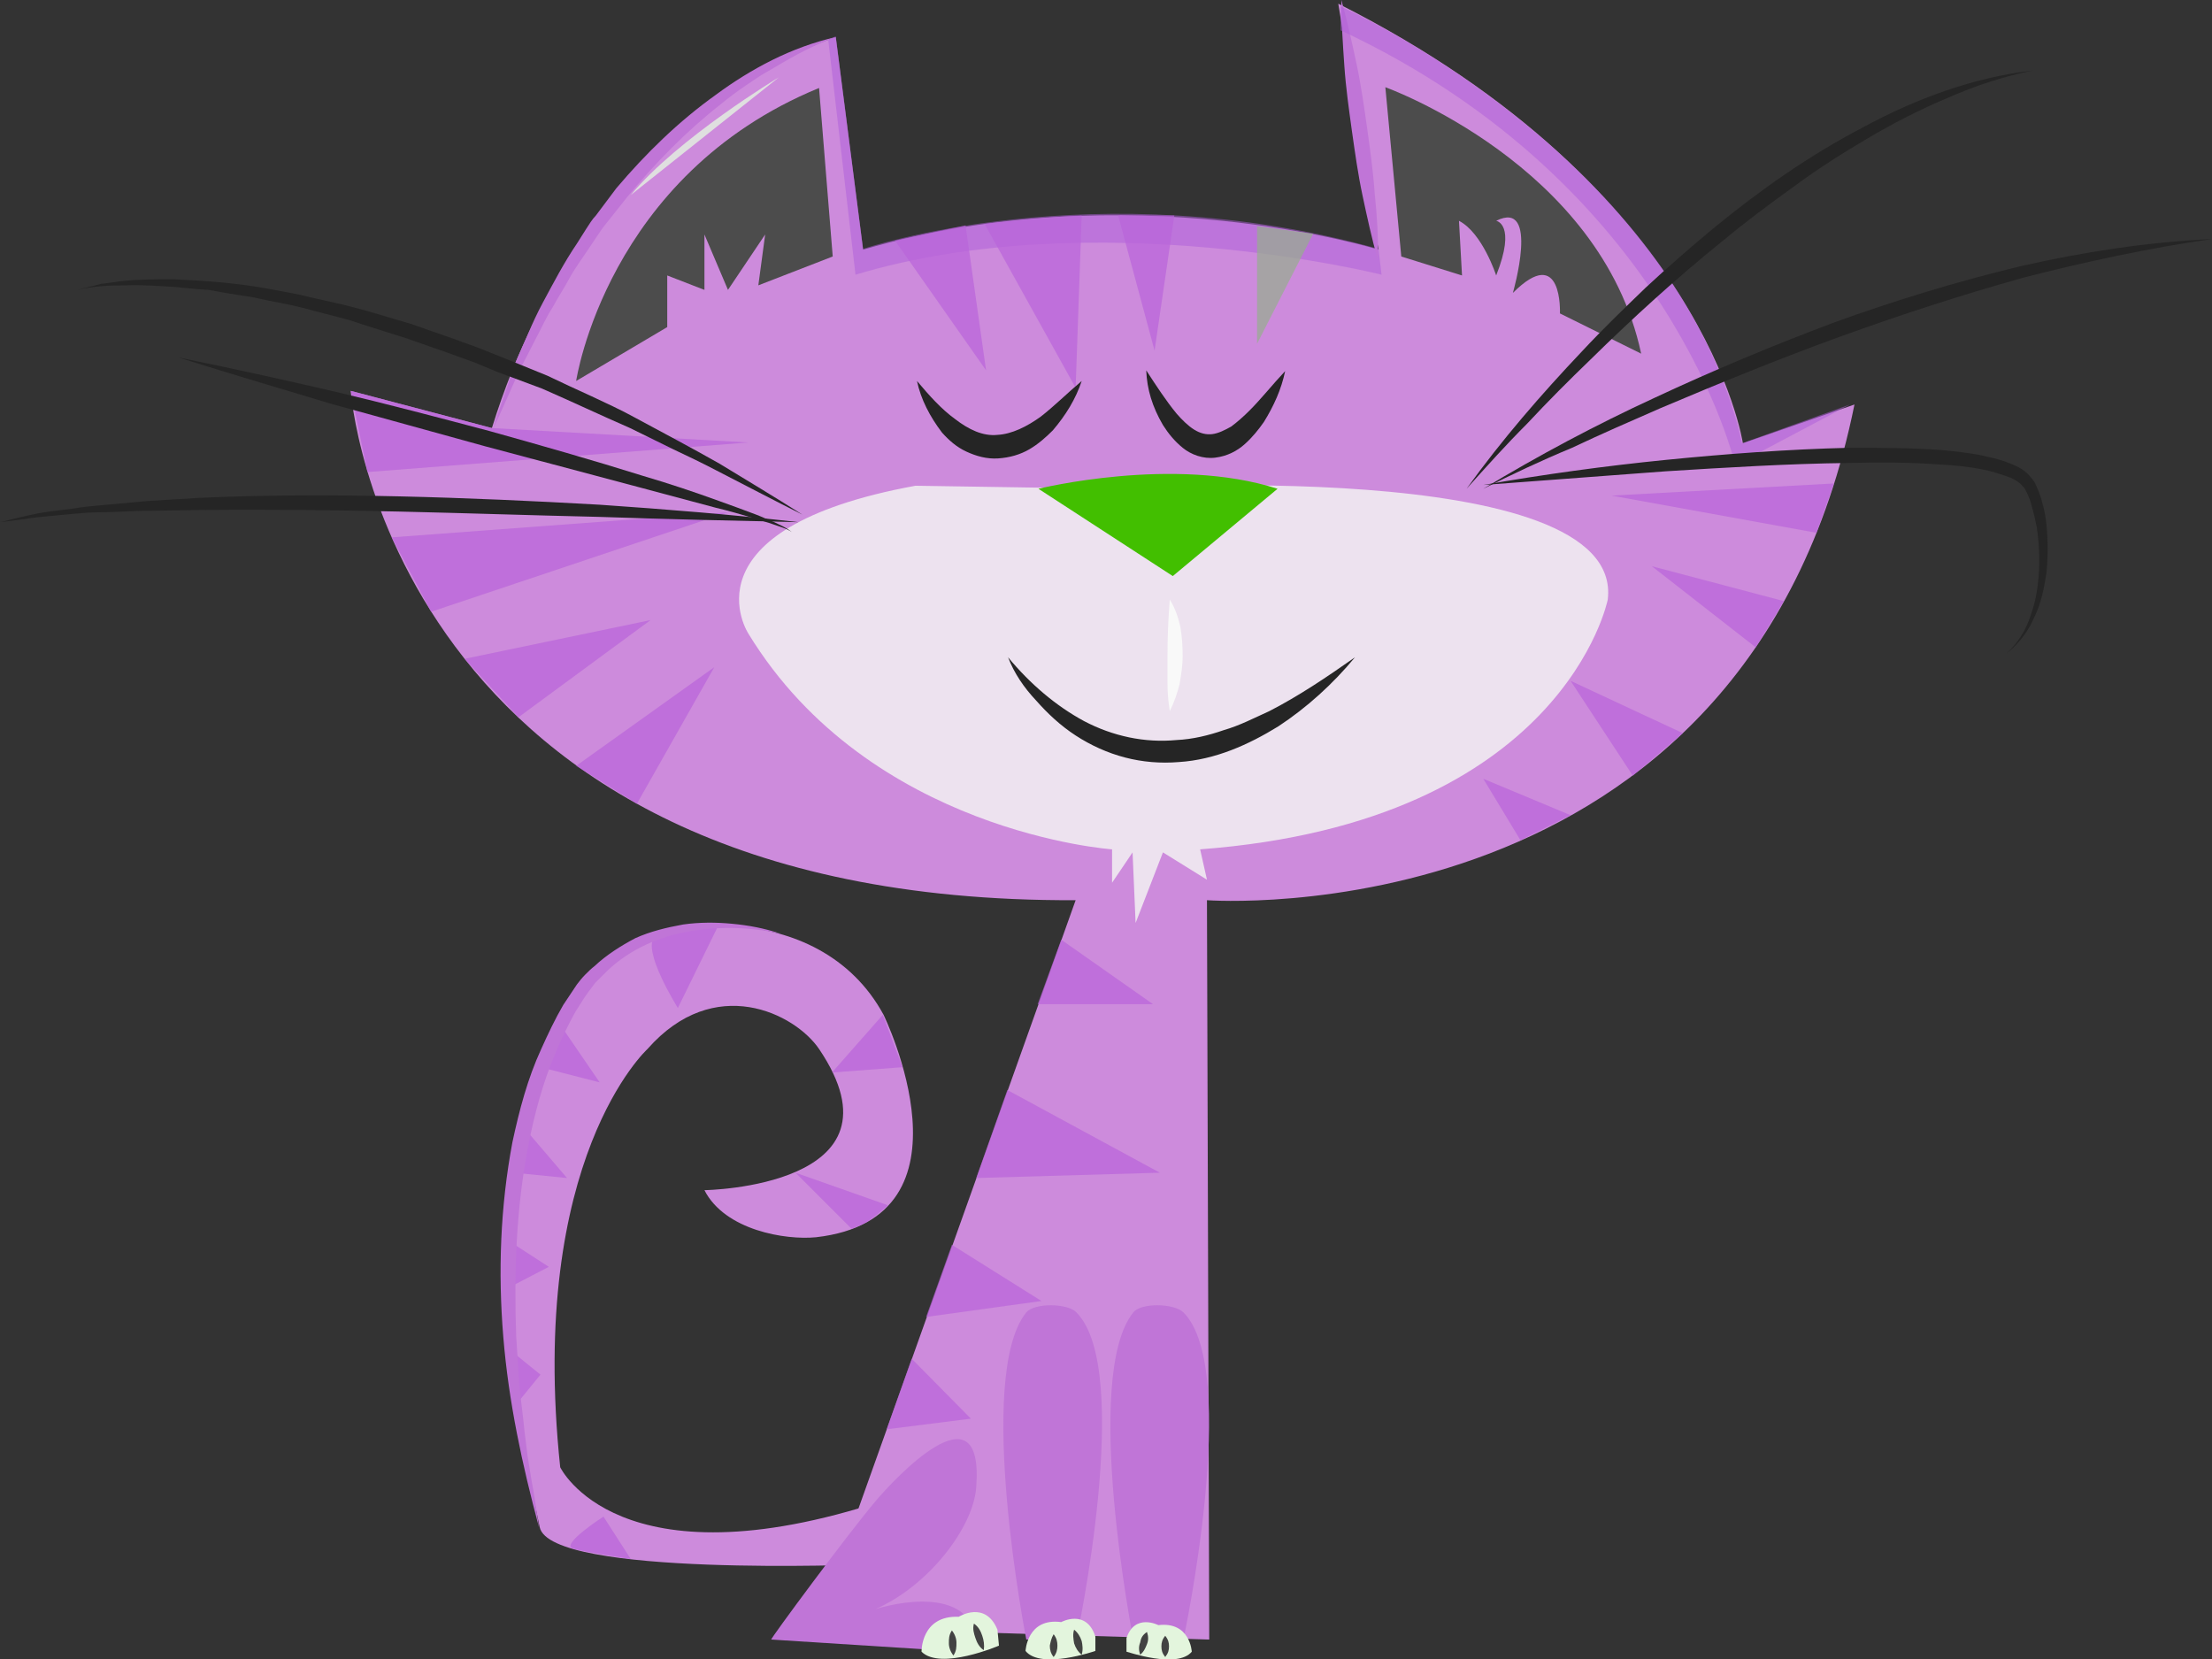 <?xml version="1.0" standalone="no"?>
<svg version="1.1" x="0" y="0" width="100%" height="100%" viewBox="-0.05 0 291.4 218.6" xmlns="http://www.w3.org/2000/svg" xmlns:xlink="http://www.w3.org/1999/xlink">
  <rect x="-0.05" y="0" width="291.4" height="218.6" fill="#333333" stroke="none"/>
  <style type="text/css">.st1{stroke:none;stroke-width:1;stroke-linecap:butt;stroke-linejoin:miter;fill:#cd8bdc;fill-opacity:1;fill-rule:nonZero;}
.st2{stroke:none;stroke-width:1;stroke-linecap:butt;stroke-linejoin:miter;fill:#cd8bdc;fill-opacity:1;fill-rule:nonZero;}
.st3{stroke:none;stroke-width:1;stroke-linecap:butt;stroke-linejoin:miter;fill:#f5f7f4;fill-opacity:0.8;fill-rule:nonZero;}
.st4{stroke:none;stroke-width:1;stroke-linecap:butt;stroke-linejoin:miter;fill:#af5fdb;fill-opacity:0.5;fill-rule:nonZero;}
.st5{stroke:none;stroke-width:1;stroke-linecap:butt;stroke-linejoin:miter;fill:#b964da;fill-opacity:0.7;fill-rule:nonZero;}
.st6{stroke:none;stroke-width:1;stroke-linecap:butt;stroke-linejoin:miter;fill:#b964da;fill-opacity:0.7;fill-rule:nonZero;}
.st7{stroke:none;stroke-width:1;stroke-linecap:butt;stroke-linejoin:miter;fill:#b964da;fill-opacity:0.7;fill-rule:nonZero;}
.st8{stroke:none;stroke-width:1;stroke-linecap:butt;stroke-linejoin:miter;fill:#b964da;fill-opacity:0.7;fill-rule:nonZero;}
.st9{stroke:none;stroke-width:1;stroke-linecap:butt;stroke-linejoin:miter;fill:#c075d7;fill-opacity:1;fill-rule:nonZero;}
.st10{stroke:none;stroke-width:1;stroke-linecap:butt;stroke-linejoin:miter;fill:#af5fdb;fill-opacity:0.5;fill-rule:nonZero;}
.st11{stroke:none;stroke-width:1;stroke-linecap:butt;stroke-linejoin:miter;fill:#c075d7;fill-opacity:1;fill-rule:nonZero;}
.st12{stroke:none;stroke-width:1;stroke-linecap:butt;stroke-linejoin:miter;fill:#dfdfdf;fill-opacity:1;fill-rule:nonZero;}
.st13{stroke:none;stroke-width:1;stroke-linecap:butt;stroke-linejoin:miter;fill:#4c4c4c;fill-opacity:1;fill-rule:nonZero;}
.st14{stroke:none;stroke-width:1;stroke-linecap:butt;stroke-linejoin:miter;fill:#4c4c4c;fill-opacity:1;fill-rule:nonZero;}
.st15{stroke:none;stroke-width:1;stroke-linecap:butt;stroke-linejoin:miter;fill:#b964da;fill-opacity:0.7;fill-rule:nonZero;}
.st16{stroke:none;stroke-width:1;stroke-linecap:butt;stroke-linejoin:miter;fill:#b964da;fill-opacity:0.7;fill-rule:nonZero;}
.st17{stroke:none;stroke-width:1;stroke-linecap:butt;stroke-linejoin:miter;fill:#b964da;fill-opacity:0.7;fill-rule:nonZero;}
.st18{stroke:none;stroke-width:1;stroke-linecap:butt;stroke-linejoin:miter;fill:#b964da;fill-opacity:0.7;fill-rule:nonZero;}
.st19{stroke:none;stroke-width:1;stroke-linecap:butt;stroke-linejoin:miter;fill:#b964da;fill-opacity:0.7;fill-rule:nonZero;}
.st20{stroke:none;stroke-width:1;stroke-linecap:butt;stroke-linejoin:miter;fill:#b964da;fill-opacity:0.7;fill-rule:nonZero;}
.st21{stroke:none;stroke-width:1;stroke-linecap:butt;stroke-linejoin:miter;fill:#b964da;fill-opacity:0.7;fill-rule:nonZero;}
.st22{stroke:none;stroke-width:1;stroke-linecap:butt;stroke-linejoin:miter;fill:#b964da;fill-opacity:0.7;fill-rule:nonZero;}
.st23{stroke:none;stroke-width:1;stroke-linecap:butt;stroke-linejoin:miter;fill:#252525;fill-opacity:1;fill-rule:nonZero;}
.st24{stroke:none;stroke-width:1;stroke-linecap:butt;stroke-linejoin:miter;fill:#252525;fill-opacity:1;fill-rule:nonZero;}
.st25{stroke:none;stroke-width:1;stroke-linecap:butt;stroke-linejoin:miter;fill:#252525;fill-opacity:1;fill-rule:nonZero;}
.st26{stroke:none;stroke-width:1;stroke-linecap:butt;stroke-linejoin:miter;fill:#252525;fill-opacity:1;fill-rule:nonZero;}
.st27{stroke:none;stroke-width:1;stroke-linecap:butt;stroke-linejoin:miter;fill:#252525;fill-opacity:1;fill-rule:nonZero;}
.st28{stroke:none;stroke-width:1;stroke-linecap:butt;stroke-linejoin:miter;fill:#252525;fill-opacity:1;fill-rule:nonZero;}
.st29{stroke:none;stroke-width:1;stroke-linecap:butt;stroke-linejoin:miter;fill:#42bf00;fill-opacity:1;fill-rule:nonZero;}
.st30{stroke:none;stroke-width:1;stroke-linecap:butt;stroke-linejoin:miter;fill:#252525;fill-opacity:1;fill-rule:nonZero;}
.st31{stroke:none;stroke-width:1;stroke-linecap:butt;stroke-linejoin:miter;fill:#252525;fill-opacity:1;fill-rule:nonZero;}
.st32{stroke:none;stroke-width:1;stroke-linecap:butt;stroke-linejoin:miter;fill:#252525;fill-opacity:1;fill-rule:nonZero;}
.st33{stroke:none;stroke-width:1;stroke-linecap:butt;stroke-linejoin:miter;fill:#f9f9f9;fill-opacity:1;fill-rule:nonZero;}
.st34{stroke:none;stroke-width:1;stroke-linecap:butt;stroke-linejoin:miter;fill:#b964da;fill-opacity:0.7;fill-rule:nonZero;}
.st35{stroke:none;stroke-width:1;stroke-linecap:butt;stroke-linejoin:miter;fill:#b964da;fill-opacity:0.7;fill-rule:nonZero;}
.st36{stroke:none;stroke-width:1;stroke-linecap:butt;stroke-linejoin:miter;fill:#b964da;fill-opacity:0.7;fill-rule:nonZero;}
.st37{stroke:none;stroke-width:1;stroke-linecap:butt;stroke-linejoin:miter;fill:#b964da;fill-opacity:0.7;fill-rule:nonZero;}
.st38{stroke:none;stroke-width:1;stroke-linecap:butt;stroke-linejoin:miter;fill:#c075d7;fill-opacity:1;fill-rule:nonZero;}
.st39{stroke:none;stroke-width:1;stroke-linecap:butt;stroke-linejoin:miter;fill:#c075d7;fill-opacity:1;fill-rule:nonZero;}
.st40{stroke:none;stroke-width:1;stroke-linecap:butt;stroke-linejoin:miter;fill:#c075d7;fill-opacity:1;fill-rule:nonZero;}
.st41{stroke:none;stroke-width:1;stroke-linecap:butt;stroke-linejoin:miter;fill:#b964da;fill-opacity:0.7;fill-rule:nonZero;}
.st42{stroke:none;stroke-width:1;stroke-linecap:butt;stroke-linejoin:miter;fill:#b964da;fill-opacity:0.7;fill-rule:nonZero;}
.st43{stroke:none;stroke-width:1;stroke-linecap:butt;stroke-linejoin:miter;fill:#b964da;fill-opacity:0.7;fill-rule:nonZero;}
.st44{stroke:none;stroke-width:1;stroke-linecap:butt;stroke-linejoin:miter;fill:#b964da;fill-opacity:0.7;fill-rule:nonZero;}
.st45{stroke:none;stroke-width:1;stroke-linecap:butt;stroke-linejoin:miter;fill:#b964da;fill-opacity:0.7;fill-rule:nonZero;}
.st46{stroke:none;stroke-width:1;stroke-linecap:butt;stroke-linejoin:miter;fill:#b964da;fill-opacity:0.7;fill-rule:nonZero;}
.st47{stroke:none;stroke-width:1;stroke-linecap:butt;stroke-linejoin:miter;fill:#b964da;fill-opacity:0.7;fill-rule:nonZero;}
.st48{stroke:none;stroke-width:1;stroke-linecap:butt;stroke-linejoin:miter;fill:#b964da;fill-opacity:0.7;fill-rule:nonZero;}
.st49{stroke:none;stroke-width:1;stroke-linecap:butt;stroke-linejoin:miter;fill:#c075d7;fill-opacity:1;fill-rule:nonZero;}
.st50{stroke:none;stroke-width:1;stroke-linecap:butt;stroke-linejoin:miter;fill:#e3f5dd;fill-opacity:1;fill-rule:nonZero;}
.st51{stroke:none;stroke-width:1;stroke-linecap:butt;stroke-linejoin:miter;fill:#424242;fill-opacity:1;fill-rule:nonZero;}
.st52{stroke:none;stroke-width:1;stroke-linecap:butt;stroke-linejoin:miter;fill:#424242;fill-opacity:1;fill-rule:nonZero;}
.st53{stroke:none;stroke-width:1;stroke-linecap:butt;stroke-linejoin:miter;fill:#e3f5dd;fill-opacity:1;fill-rule:nonZero;}
.st54{stroke:none;stroke-width:1;stroke-linecap:butt;stroke-linejoin:miter;fill:#424242;fill-opacity:1;fill-rule:nonZero;}
.st55{stroke:none;stroke-width:1;stroke-linecap:butt;stroke-linejoin:miter;fill:#424242;fill-opacity:1;fill-rule:nonZero;}
.st56{stroke:none;stroke-width:1;stroke-linecap:butt;stroke-linejoin:miter;fill:#e3f5dd;fill-opacity:1;fill-rule:nonZero;}
.st57{stroke:none;stroke-width:1;stroke-linecap:butt;stroke-linejoin:miter;fill:#424242;fill-opacity:1;fill-rule:nonZero;}
.st58{stroke:none;stroke-width:1;stroke-linecap:butt;stroke-linejoin:miter;fill:#424242;fill-opacity:1;fill-rule:nonZero;}</style>
  <defs/>
  <g id="kedi_1_">
    <path class="st1" id="路径603" d="M 92.75 156.789 C 92.75 156.789 120.15 156.389 107.85 138.189 C 104.65 133.489 94.05 128.189 85.25 138.189 C 85.25 138.189 69.45 152.589 73.75 193.289 C 73.75 193.289 81.35 209.189 116.35 197.689 C 116.35 197.689 114.15 206.089 114.15 206.089 C 114.15 206.089 72.45 207.789 71.05 201.189 C 67.15 183.089 61.15 147.889 79.05 127.489 C 85.25 120.389 107.85 117.989 116.35 133.689 C 116.35 133.689 129.45 160.489 107.45 162.989 C 103.45 163.389 95.45 162.089 92.75 156.789  Z " style="fill:rgb(205, 139, 220)"/>
    <path class="st2" id="路径604" d="M 46.15 51.489 C 46.15 51.489 51.05 118.989 141.65 118.589 C 141.65 118.589 107.45 214.389 107.45 214.389 C 107.45 214.389 159.25 215.989 159.25 215.989 C 159.25 215.989 158.95 118.589 158.95 118.589 C 158.95 118.589 229.95 123.889 244.25 53.289 C 244.25 53.289 229.55 58.389 229.55 58.389 C 229.55 58.389 224.65 24.889 176.25 0.489 C 176.25 0.489 181.55 32.889 181.55 32.889 C 181.55 32.889 148.65 22.689 113.65 32.889 C 113.65 32.889 110.05 4.889 110.05 4.889 C 110.05 4.889 77.65 14.689 64.75 56.389 C 64.75 56.389 46.15 51.489 46.15 51.489  Z " style="fill:rgb(205, 139, 220)"/>
    <path class="st3" id="路径605" d="M 146.45 64.389 C 146.45 64.389 214.05 59.889 211.75 78.989 C 211.75 78.989 205.95 108.289 158.05 111.889 C 158.05 111.889 158.95 115.889 158.95 115.889 C 158.95 115.889 153.15 112.289 153.15 112.289 C 153.15 112.289 149.55 121.589 149.55 121.589 C 149.55 121.589 149.15 112.289 149.15 112.289 C 149.15 112.289 146.45 116.289 146.45 116.289 C 146.45 116.289 146.45 111.889 146.45 111.889 C 146.45 111.889 114.55 109.689 98.55 83.489 C 98.55 83.489 89.45 69.689 120.55 63.989 C 120.55 63.989 146.45 64.389 146.45 64.389  Z " style="fill:rgb(245, 247, 244)"/>
    <path class="st4" id="路径606" d="M 109.05 5.189 C 109.05 5.189 110.05 4.789 110.05 4.789 C 110.05 4.789 113.65 32.789 113.65 32.789 C 113.65 32.789 144.15 22.389 181.55 32.789 C 181.55 32.789 181.95 36.189 181.95 36.189 C 181.95 36.189 144.25 26.689 112.65 36.189 C 112.65 36.189 109.05 5.189 109.05 5.189  Z " style="fill:rgb(175, 95, 219)"/>
    <g id="组534">
      <path class="st5" id="路径607" d="M 117.85 31.689 C 117.85 31.689 123.45 30.489 127.15 29.689 C 127.15 29.689 129.85 48.789 129.85 48.789 C 129.85 48.789 117.85 31.689 117.85 31.689  Z " style="fill:rgb(185, 100, 218)"/>
      <path class="st6" id="路径608" d="M 129.65 29.489 C 129.65 29.489 137.55 28.589 142.45 28.389 C 142.45 28.389 141.65 51.089 141.65 51.089 C 141.65 51.089 129.65 29.489 129.65 29.489  Z " style="fill:rgb(185, 100, 218)"/>
      <path class="st7" id="多边形4" d="M 147.25 28.389 C 147.25 28.389 154.65 28.389 154.65 28.389 C 154.65 28.389 152.05 46.189 152.05 46.189 C 152.05 46.189 147.25 28.389 147.25 28.389  Z " style="fill:rgb(185, 100, 218)"/>
      <path class="st8" id="多边形5" d="M 165.55 29.789 C 165.55 29.789 172.95 30.789 172.95 30.789 C 172.95 30.789 165.55 45.289 165.55 45.289 C 165.55 45.289 165.55 29.789 165.55 29.789  Z " style="fill:#96af8d"/>
    </g>
    <g id="组535">
      <path class="st9" id="路径609" d="M 176.65 -0.011 C 177.45 2.789 178.05 5.589 178.65 8.389 C 179.25 11.189 179.65 14.089 180.05 16.889 C 180.45 19.789 180.85 22.589 181.05 25.489 C 181.35 28.389 181.55 31.289 181.45 34.189 C 180.65 31.389 180.05 28.589 179.45 25.789 C 178.85 22.989 178.45 20.089 178.05 17.289 C 177.65 14.389 177.25 11.589 177.05 8.689 C 176.85 5.789 176.65 2.889 176.65 -0.011  Z "/>
    </g>
    <path class="st10" id="路径610" d="M 176.65 0.889 C 176.65 0.889 220.75 20.589 229.45 58.389 C 229.45 58.389 243.65 53.289 243.65 53.289 C 243.65 53.289 228.55 61.289 228.55 61.289 C 228.55 61.289 220.15 24.389 176.55 3.989 C 176.55 3.989 176.55 0.889 176.55 0.889 C 176.55 0.889 176.65 0.889 176.65 0.889  Z "/>
    <g id="组536">
      <path class="st11" id="路径611" d="M 110.05 4.889 C 107.25 5.889 104.65 7.289 102.15 8.789 C 102.15 8.789 100.25 9.889 100.25 9.889 C 99.65 10.289 99.05 10.689 98.45 11.089 C 97.25 11.889 96.05 12.789 94.95 13.689 C 90.35 17.289 86.25 21.489 82.55 25.989 C 82.55 25.989 79.85 29.389 79.85 29.389 C 79.35 29.989 78.95 30.589 78.55 31.189 C 78.55 31.189 77.35 32.989 77.35 32.989 C 76.55 34.189 75.65 35.389 74.95 36.689 C 74.25 37.989 73.45 39.189 72.75 40.489 C 71.95 41.689 71.35 43.089 70.65 44.389 C 70.65 44.389 68.65 48.289 68.65 48.289 C 67.35 50.989 66.25 53.689 64.95 56.389 C 65.35 54.989 65.85 53.589 66.35 52.189 C 66.85 50.789 67.25 49.389 67.75 47.989 C 67.75 47.989 69.55 43.889 69.55 43.889 C 70.15 42.489 70.75 41.189 71.45 39.889 C 72.85 37.289 74.25 34.589 75.95 32.089 C 75.95 32.089 77.15 30.189 77.15 30.189 C 77.55 29.589 77.95 28.889 78.45 28.389 C 78.45 28.389 81.15 24.789 81.15 24.789 C 85.05 20.189 89.35 15.989 94.25 12.489 C 98.85 9.089 104.25 6.189 110.05 4.889  Z "/>
    </g>
    <path class="st12" id="路径612" d="M 102.55 10.189 C 102.55 10.189 89.25 18.189 83.05 25.689 "/>
    <path class="st13" id="路径613" d="M 182.45 11.489 C 182.45 11.489 210.85 21.689 216.15 46.589 C 216.15 46.589 205.45 41.289 205.45 41.289 C 205.45 41.289 205.85 31.989 199.25 38.589 C 199.25 38.589 202.85 26.189 197.05 29.089 C 197.05 29.089 199.75 29.489 197.05 36.289 C 197.05 36.289 195.25 30.689 192.15 29.089 C 192.15 29.089 192.55 36.289 192.55 36.289 C 192.55 36.289 184.55 33.789 184.55 33.789 C 184.55 33.789 182.45 11.489 182.45 11.489  Z "/>
    <path class="st14" id="路径614" d="M 75.85 50.189 C 75.85 50.189 79.85 23.089 107.85 11.589 C 107.85 11.589 109.65 33.789 109.65 33.789 C 109.65 33.789 99.85 37.589 99.85 37.589 C 99.85 37.589 100.75 30.889 100.75 30.889 C 100.75 30.889 95.85 38.189 95.85 38.189 C 95.85 38.189 92.75 30.889 92.75 30.889 C 92.75 30.889 92.75 38.189 92.75 38.189 C 92.75 38.189 87.85 36.289 87.85 36.289 C 87.85 36.289 87.85 43.089 87.85 43.089 C 87.85 43.089 75.85 50.189 75.85 50.189  Z "/>
    <g id="组537">
      <path class="st15" id="多边形6" d="M 46.15 51.489 C 46.15 51.489 64.75 56.389 64.75 56.389 C 64.75 56.389 98.55 58.289 98.55 58.289 C 98.55 58.289 48.35 62.189 48.35 62.189 C 48.35 62.189 46.15 51.489 46.15 51.489  Z "/>
      <path class="st16" id="多边形7" d="M 51.55 70.789 C 51.55 70.789 56.75 80.589 56.75 80.589 C 56.75 80.589 95.85 67.489 95.85 67.489 C 95.85 67.489 51.55 70.789 51.55 70.789  Z "/>
      <path class="st17" id="多边形8" d="M 61.15 86.789 C 61.15 86.789 68.25 94.489 68.25 94.489 C 68.25 94.489 85.65 81.689 85.65 81.689 C 85.65 81.689 61.15 86.789 61.15 86.789  Z "/>
      <path class="st18" id="多边形9" d="M 75.85 100.889 C 75.85 100.889 83.85 105.889 83.85 105.889 C 83.85 105.889 94.05 87.889 94.05 87.889 C 94.05 87.889 75.85 100.889 75.85 100.889  Z "/>
      <path class="st19" id="多边形10" d="M 195.35 102.589 C 195.35 102.589 200.25 110.689 200.25 110.689 C 200.25 110.689 206.85 107.389 206.85 107.389 C 206.85 107.389 195.35 102.589 195.35 102.589  Z "/>
      <path class="st20" id="多边形11" d="M 206.85 89.689 C 206.85 89.689 221.65 96.589 221.65 96.589 C 221.65 96.589 215.05 102.189 215.05 102.189 C 215.05 102.189 206.85 89.689 206.85 89.689  Z "/>
      <path class="st21" id="多边形12" d="M 217.55 74.589 C 217.55 74.589 234.95 79.189 234.95 79.189 C 234.95 79.189 231.25 85.289 231.25 85.289 C 231.25 85.289 217.55 74.589 217.55 74.589  Z "/>
      <path class="st22" id="多边形13" d="M 212.25 65.289 C 212.25 65.289 241.55 63.689 241.55 63.689 C 241.55 63.689 239.25 70.189 239.25 70.189 C 239.25 70.189 212.25 65.289 212.25 65.289  Z "/>
    </g>
    <g id="组538">
      <g id="组539">
        <path class="st23" id="路径615" d="M 193.15 64.389 C 197.75 57.989 202.95 51.989 208.35 46.289 C 211.05 43.389 213.85 40.689 216.75 37.889 C 219.65 35.189 222.65 32.589 225.65 30.089 C 231.75 25.089 238.25 20.489 245.35 16.789 C 252.35 12.989 259.95 10.189 267.75 9.289 C 263.85 10.089 260.15 11.289 256.55 12.889 C 252.95 14.389 249.45 16.189 246.05 18.189 C 242.65 20.189 239.35 22.289 236.25 24.589 C 233.05 26.889 229.95 29.189 226.95 31.689 C 220.85 36.589 215.05 41.889 209.45 47.389 C 206.65 50.089 203.85 52.889 201.15 55.789 C 198.35 58.589 195.75 61.489 193.15 64.389  Z "/>
      </g>
      <g id="组540">
        <path class="st24" id="路径616" d="M 195.35 64.389 C 202.65 59.989 210.15 55.989 217.95 52.389 C 225.65 48.789 233.55 45.489 241.55 42.489 C 249.55 39.589 257.75 37.089 266.05 35.089 C 274.35 33.189 282.85 31.889 291.35 31.489 C 282.95 32.689 274.65 34.489 266.45 36.589 C 258.25 38.889 250.25 41.489 242.25 44.389 C 234.25 47.289 226.45 50.489 218.65 53.789 C 214.75 55.489 210.85 57.189 207.05 58.989 C 202.95 60.689 199.15 62.489 195.35 64.389  Z "/>
      </g>
      <g id="组541">
        <path class="st25" id="路径617" d="M 195.35 63.889 C 203.35 62.489 211.35 61.389 219.35 60.589 C 227.35 59.789 235.45 59.189 243.55 58.989 C 247.65 58.989 251.65 58.989 255.75 59.289 C 257.75 59.489 259.85 59.689 261.85 60.189 C 262.85 60.389 263.85 60.689 264.85 61.089 C 265.85 61.489 266.85 61.989 267.65 63.089 C 267.65 63.089 267.95 63.489 267.95 63.489 C 267.95 63.489 268.15 63.889 268.15 63.889 C 268.15 63.889 268.45 64.589 268.45 64.589 C 268.65 65.089 268.85 65.589 268.95 66.089 C 269.25 67.089 269.45 68.089 269.55 69.189 C 269.75 71.289 269.75 73.289 269.55 75.389 C 269.25 77.389 268.85 79.489 267.95 81.289 C 267.15 83.189 265.85 84.889 264.25 86.089 C 265.75 84.789 266.85 82.989 267.45 81.089 C 268.15 79.189 268.45 77.189 268.55 75.289 C 268.65 73.289 268.55 71.289 268.25 69.389 C 268.05 68.389 267.85 67.489 267.55 66.489 C 267.45 65.989 267.25 65.589 267.05 65.089 C 267.05 65.089 266.75 64.489 266.75 64.489 C 266.75 64.489 266.55 64.189 266.55 64.189 C 266.55 64.189 266.35 63.989 266.35 63.989 C 265.85 63.389 265.05 62.989 264.15 62.689 C 263.25 62.389 262.35 62.089 261.35 61.889 C 259.45 61.489 257.45 61.289 255.45 61.189 C 251.45 60.889 247.45 60.889 243.45 60.989 C 235.45 61.089 227.35 61.589 219.35 62.089 C 211.45 62.689 203.35 63.289 195.35 63.889  Z "/>
      </g>
    </g>
    <g id="组542">
      <g id="组543">
        <path class="st26" id="路径618" d="M 105.15 68.789 C 96.35 68.589 87.55 68.389 78.75 68.089 C 69.95 67.889 61.15 67.589 52.45 67.389 C 43.65 67.189 34.95 67.089 26.15 67.189 C 26.15 67.189 19.55 67.289 19.55 67.289 C 17.35 67.289 15.15 67.489 12.95 67.489 C 11.85 67.489 10.75 67.589 9.65 67.689 C 9.65 67.689 6.45 67.989 6.45 67.989 C 5.35 68.089 4.25 68.189 3.15 68.389 C 3.15 68.389 -0.05 68.789 -0.05 68.789 C 2.05 68.289 4.25 67.689 6.45 67.389 C 6.45 67.389 9.65 66.989 9.65 66.989 C 10.75 66.789 11.85 66.689 12.95 66.589 C 15.15 66.389 17.35 66.189 19.55 65.989 C 19.55 65.989 26.15 65.589 26.15 65.589 C 34.95 65.189 43.75 65.189 52.55 65.389 C 61.35 65.589 70.15 65.989 78.95 66.489 C 87.65 67.089 96.45 67.789 105.15 68.789  Z "/>
      </g>
      <g id="组544">
        <path class="st27" id="路径619" d="M 23.45 47.089 C 30.35 48.489 37.15 49.989 44.05 51.589 C 50.85 53.189 57.65 54.989 64.45 56.789 C 71.25 58.689 77.95 60.589 84.65 62.689 C 88.05 63.689 91.35 64.789 94.65 65.989 C 96.35 66.589 97.95 67.189 99.55 67.789 C 100.35 68.089 101.15 68.489 101.95 68.789 C 102.75 69.189 103.55 69.489 104.25 70.089 C 103.55 69.589 102.65 69.389 101.85 69.089 C 101.05 68.789 100.15 68.589 99.35 68.289 C 97.65 67.789 95.95 67.289 94.25 66.889 C 94.25 66.889 84.15 64.189 84.15 64.189 C 84.15 64.189 63.85 58.789 63.85 58.789 C 57.05 56.889 50.35 55.089 43.55 53.189 C 36.85 51.189 30.15 49.189 23.45 47.089  Z "/>
      </g>
      <g id="组545">
        <path class="st28" id="路径620" d="M 10.15 38.189 C 11.15 37.889 12.25 37.689 13.25 37.389 C 14.35 37.289 15.35 37.089 16.45 36.989 C 18.55 36.789 20.75 36.789 22.85 36.789 C 27.15 36.989 31.35 37.289 35.55 38.089 C 35.55 38.089 38.75 38.689 38.75 38.689 C 39.85 38.889 40.85 39.189 41.85 39.389 C 41.85 39.389 44.95 40.089 44.95 40.089 C 44.95 40.089 46.55 40.489 46.55 40.489 C 46.55 40.489 48.05 40.889 48.05 40.889 C 48.05 40.889 54.15 42.689 54.15 42.689 C 54.15 42.689 60.15 44.789 60.15 44.789 C 61.15 45.189 62.15 45.489 63.15 45.889 C 63.15 45.889 66.15 47.089 66.15 47.089 C 66.15 47.089 72.05 49.489 72.05 49.489 C 73.95 50.389 75.85 51.289 77.85 52.189 C 79.75 53.089 81.75 53.989 83.55 54.989 C 87.25 56.989 91.05 58.989 94.75 61.089 C 98.35 63.289 102.05 65.489 105.65 67.789 C 101.85 65.889 98.05 63.889 94.35 61.989 C 92.45 60.989 90.55 60.089 88.65 59.189 C 88.65 59.189 82.95 56.389 82.95 56.389 C 79.05 54.689 75.25 52.889 71.35 51.189 C 71.35 51.189 65.45 48.989 65.45 48.989 C 65.45 48.989 62.55 47.789 62.55 47.789 C 61.55 47.389 60.55 47.089 59.55 46.689 C 59.55 46.689 53.55 44.589 53.55 44.589 C 53.55 44.589 47.55 42.689 47.55 42.689 C 47.55 42.689 46.05 42.189 46.05 42.189 C 46.05 42.189 44.55 41.789 44.55 41.789 C 44.55 41.789 41.45 40.989 41.45 40.989 C 39.45 40.389 37.35 39.989 35.25 39.589 C 34.25 39.389 33.15 39.089 32.15 38.989 C 32.15 38.989 29.05 38.489 29.05 38.489 C 29.05 38.489 27.45 38.189 27.45 38.189 C 27.45 38.189 25.95 38.089 25.95 38.089 C 25.95 38.089 22.85 37.789 22.85 37.789 C 20.75 37.689 18.65 37.489 16.55 37.589 C 14.35 37.589 12.25 37.689 10.15 38.189  Z "/>
      </g>
    </g>
    <path class="st29" id="路径621" d="M 136.75 64.389 C 136.75 64.389 154.55 59.989 168.25 64.389 C 168.25 64.389 154.45 75.889 154.45 75.889 C 154.45 75.889 136.75 64.389 136.75 64.389  Z "/>
    <g id="组546">
      <path class="st30" id="路径622" d="M 120.75 50.189 C 122.35 52.089 123.95 53.889 125.75 55.189 C 127.55 56.589 129.45 57.489 131.35 57.289 C 133.25 57.189 135.25 56.189 137.05 54.889 C 138.85 53.489 140.55 51.789 142.45 50.189 C 141.65 52.589 140.35 54.689 138.65 56.689 C 137.75 57.589 136.75 58.489 135.55 59.189 C 134.35 59.889 132.95 60.289 131.45 60.389 C 129.95 60.489 128.55 60.089 127.25 59.489 C 125.95 58.889 124.95 57.989 124.05 56.989 C 122.45 54.889 121.25 52.589 120.75 50.189  Z "/>
    </g>
    <g id="组547">
      <path class="st31" id="路径623" d="M 150.95 48.789 C 152.25 50.789 153.55 52.789 154.95 54.489 C 155.65 55.289 156.45 56.089 157.25 56.589 C 158.05 57.089 158.85 57.289 159.65 57.189 C 160.45 57.089 161.25 56.689 162.15 56.189 C 162.95 55.589 163.75 54.889 164.55 54.089 C 166.15 52.489 167.55 50.689 169.25 48.889 C 168.75 51.289 167.75 53.489 166.45 55.589 C 165.75 56.589 164.95 57.589 163.95 58.489 C 162.95 59.389 161.65 60.089 160.05 60.289 C 158.45 60.489 156.85 59.889 155.75 58.989 C 154.65 58.089 153.85 57.089 153.15 55.989 C 151.75 53.589 151.05 51.289 150.95 48.789  Z "/>
    </g>
    <g id="组548">
      <path class="st32" id="路径624" d="M 132.75 86.589 C 135.65 90.089 139.05 92.989 142.75 94.989 C 146.55 96.989 150.75 97.889 154.95 97.489 C 157.05 97.389 159.15 96.889 161.15 96.189 C 163.25 95.589 165.15 94.589 167.15 93.689 C 171.05 91.689 174.75 89.189 178.45 86.589 C 175.55 90.089 172.15 93.189 168.35 95.689 C 164.45 98.089 160.05 100.089 155.25 100.389 C 152.85 100.589 150.45 100.389 148.15 99.789 C 145.85 99.189 143.65 98.189 141.65 96.889 C 139.65 95.589 137.95 93.989 136.45 92.289 C 134.85 90.589 133.55 88.689 132.75 86.589  Z "/>
    </g>
    <g id="组549">
      <path class="st33" id="路径625" d="M 154.05 78.989 C 154.75 80.089 155.15 81.289 155.45 82.589 C 155.65 83.789 155.75 85.089 155.75 86.389 C 155.75 87.689 155.55 88.889 155.35 90.089 C 155.05 91.289 154.65 92.489 154.05 93.689 C 153.85 92.389 153.75 91.189 153.75 89.989 C 153.75 88.789 153.75 87.589 153.75 86.389 C 153.75 83.889 153.85 81.589 154.05 78.989  Z "/>
    </g>
    <g id="组550">
      <path class="st34" id="多边形14" d="M 139.75 123.789 C 139.75 123.789 136.65 132.289 136.65 132.289 C 136.65 132.289 151.85 132.289 151.85 132.289 C 151.85 132.289 139.75 123.789 139.75 123.789  Z "/>
      <path class="st35" id="多边形15" d="M 132.65 143.589 C 132.65 143.589 128.55 155.189 128.55 155.189 C 128.55 155.189 152.75 154.489 152.75 154.489 C 152.75 154.489 132.65 143.589 132.65 143.589  Z "/>
      <path class="st36" id="多边形16" d="M 125.35 163.989 C 125.35 163.989 137.15 171.389 137.15 171.389 C 137.15 171.389 121.95 173.489 121.95 173.489 C 121.95 173.489 125.35 163.989 125.35 163.989  Z "/>
      <path class="st37" id="多边形17" d="M 120.05 178.989 C 120.05 178.989 116.75 188.289 116.75 188.289 C 116.75 188.289 127.85 186.889 127.85 186.889 C 127.85 186.889 120.05 178.989 120.05 178.989  Z "/>
    </g>
    <path class="st38" id="路径626" d="M 135.15 172.889 C 128.35 181.289 135.15 215.989 135.15 215.989 C 135.15 215.989 141.75 215.989 141.75 215.989 C 141.75 215.989 149.35 180.489 141.75 172.889 C 140.65 171.689 136.25 171.589 135.15 172.889  Z "/>
    <path class="st39" id="路径627" d="M 149.25 172.889 C 142.45 181.289 149.25 215.989 149.25 215.989 C 149.25 215.989 155.85 215.989 155.85 215.989 C 155.85 215.989 163.45 180.489 155.85 172.889 C 154.65 171.689 150.25 171.589 149.25 172.889  Z "/>
    <path class="st40" id="路径628" d="M 115.35 197.689 C 117.55 195.089 129.65 181.889 128.55 195.989 C 128.15 201.189 122.35 208.889 115.25 211.989 C 115.25 211.989 127.35 207.989 128.65 215.989 C 128.65 215.989 123.55 217.389 123.55 217.389 C 123.55 217.389 101.55 215.989 101.55 215.989 C 101.35 215.989 111.85 201.789 115.35 197.689  Z "/>
    <path class="st41" id="多边形18" d="M 116.25 133.689 C 116.25 133.689 109.55 141.289 109.55 141.289 C 109.55 141.289 118.85 140.589 118.85 140.589 C 118.85 140.589 116.25 133.689 116.25 133.689  Z "/>
    <path class="st42" id="路径629" d="M 104.75 154.489 C 104.75 154.489 112.15 161.889 112.15 161.889 C 112.15 161.889 113.95 161.189 114.45 160.789 C 115.05 160.389 116.95 158.789 116.95 158.789 C 116.95 158.789 104.75 154.489 104.75 154.489  Z "/>
    <path class="st43" id="路径630" d="M 86.25 123.389 C 84.35 124.989 89.25 132.789 89.25 132.789 C 89.25 132.789 94.55 121.989 94.55 121.989 C 94.45 121.889 87.85 121.889 86.25 123.389  Z "/>
    <path class="st44" id="多边形19" d="M 73.75 134.989 C 73.75 134.989 71.15 140.589 71.15 140.589 C 71.15 140.589 78.95 142.589 78.95 142.589 C 78.95 142.589 73.75 134.989 73.75 134.989  Z "/>
    <path class="st45" id="多边形20" d="M 68.75 148.289 C 68.75 148.289 67.65 154.489 67.65 154.489 C 67.65 154.489 74.65 155.189 74.65 155.189 C 74.65 155.189 68.75 148.289 68.75 148.289  Z "/>
    <path class="st46" id="多边形21" d="M 66.85 163.389 C 66.85 163.389 66.85 169.689 66.85 169.689 C 66.85 169.689 72.25 166.889 72.25 166.889 C 72.25 166.889 66.85 163.389 66.85 163.389  Z "/>
    <path class="st47" id="多边形22" d="M 68.05 184.889 C 68.05 184.889 67.45 178.089 67.45 178.089 C 67.45 178.089 71.15 181.089 71.15 181.089 C 71.15 181.089 68.05 184.889 68.05 184.889  Z "/>
    <path class="st48" id="路径631" d="M 79.45 199.789 C 79.45 199.789 73.85 203.389 75.35 203.989 C 76.55 204.389 83.05 205.389 83.05 205.389 C 83.05 205.389 79.45 199.789 79.45 199.789  Z "/>
    <g id="组551">
      <path class="st49" id="路径632" d="M 102.75 122.989 C 98.65 122.089 94.35 121.989 90.25 122.789 C 86.15 123.589 82.35 125.389 79.45 128.389 C 79.05 128.789 78.75 129.089 78.35 129.489 C 78.05 129.889 77.75 130.289 77.45 130.689 C 76.85 131.489 76.35 132.389 75.75 133.289 C 74.75 135.089 73.85 136.989 73.05 138.889 C 71.45 142.689 70.35 146.789 69.55 150.889 C 67.95 159.089 67.65 167.589 67.95 175.989 C 67.95 175.989 68.35 182.289 68.35 182.289 C 68.55 184.389 68.85 186.489 69.05 188.589 C 69.05 188.589 69.45 191.789 69.45 191.789 C 69.45 191.789 69.95 194.889 69.95 194.889 C 70.35 196.989 70.65 199.089 70.95 201.189 C 68.75 192.989 66.95 184.689 66.25 176.089 C 65.55 167.589 65.85 158.989 67.45 150.489 C 68.35 146.289 69.45 142.089 71.25 138.189 C 72.15 136.189 73.05 134.289 74.15 132.389 C 74.75 131.489 75.35 130.589 75.95 129.689 C 76.25 129.289 76.65 128.789 77.05 128.389 C 77.45 127.989 77.85 127.589 78.25 127.289 C 79.85 125.789 81.75 124.589 83.65 123.589 C 85.65 122.689 87.75 122.189 89.95 121.789 C 92.05 121.489 94.25 121.489 96.35 121.689 C 98.55 121.889 100.65 122.289 102.75 122.989  Z "/>
    </g>
    <g id="组552">
      <path class="st50" id="路径633" d="M 135.05 217.489 C 135.05 217.489 135.25 213.089 139.75 213.689 C 139.75 213.689 143.05 211.889 144.25 215.589 C 144.25 215.589 144.25 217.489 144.25 217.489 C 144.25 217.489 137.05 219.989 135.05 217.489  Z "/>
      <g id="组553">
        <path class="st51" id="路径634" d="M 141.45 214.689 C 141.95 215.089 142.25 215.589 142.45 216.189 C 142.55 216.689 142.65 217.289 142.45 217.989 C 141.95 217.589 141.65 217.089 141.45 216.489 C 141.35 215.889 141.25 215.289 141.45 214.689  Z "/>
      </g>
      <g id="组554">
        <path class="st52" id="路径635" d="M 138.75 215.289 C 139.15 215.789 139.25 216.289 139.25 216.789 C 139.25 217.289 139.15 217.789 138.75 218.289 C 138.35 217.789 138.25 217.289 138.25 216.789 C 138.35 216.289 138.45 215.789 138.75 215.289  Z "/>
      </g>
    </g>
    <g id="组555">
      <path class="st53" id="路径636" d="M 121.35 217.589 C 121.35 217.589 121.25 212.789 126.25 212.989 C 126.25 212.989 129.75 210.789 131.35 214.689 C 131.35 214.689 131.55 216.789 131.55 216.789 C 131.55 216.789 123.85 220.089 121.35 217.589  Z "/>
      <g id="组556">
        <path class="st54" id="路径637" d="M 128.25 213.889 C 128.85 214.289 129.15 214.889 129.35 215.489 C 129.55 216.089 129.65 216.689 129.55 217.389 C 128.95 216.989 128.65 216.389 128.45 215.789 C 128.25 215.189 128.05 214.589 128.25 213.889  Z "/>
      </g>
      <g id="组557">
        <path class="st55" id="路径638" d="M 125.35 214.789 C 125.75 215.289 125.95 215.889 125.95 216.389 C 125.95 216.989 125.95 217.489 125.55 218.089 C 125.15 217.589 124.95 216.989 124.95 216.489 C 124.95 215.889 124.95 215.389 125.35 214.789  Z "/>
      </g>
    </g>
    <g id="组558">
      <path class="st56" id="路径639" d="M 156.95 217.589 C 156.95 217.589 156.75 213.589 152.55 214.089 C 152.55 214.089 149.45 212.489 148.35 215.789 C 148.35 215.789 148.35 217.589 148.35 217.589 C 148.45 217.589 155.05 219.889 156.95 217.589  Z "/>
      <g id="组559">
        <path class="st57" id="路径640" d="M 151.05 214.989 C 151.25 215.589 151.25 216.089 151.05 216.589 C 150.85 217.089 150.65 217.589 150.15 217.989 C 149.95 217.389 149.95 216.889 150.15 216.389 C 150.25 215.789 150.45 215.389 151.05 214.989  Z "/>
      </g>
      <g id="组560">
        <path class="st58" id="路径641" d="M 153.45 215.489 C 153.85 215.989 153.95 216.389 153.95 216.889 C 153.95 217.389 153.85 217.789 153.45 218.289 C 153.05 217.789 152.95 217.389 152.95 216.889 C 152.95 216.389 153.05 215.989 153.45 215.489  Z "/>
      </g>
    </g>
  </g>
</svg>